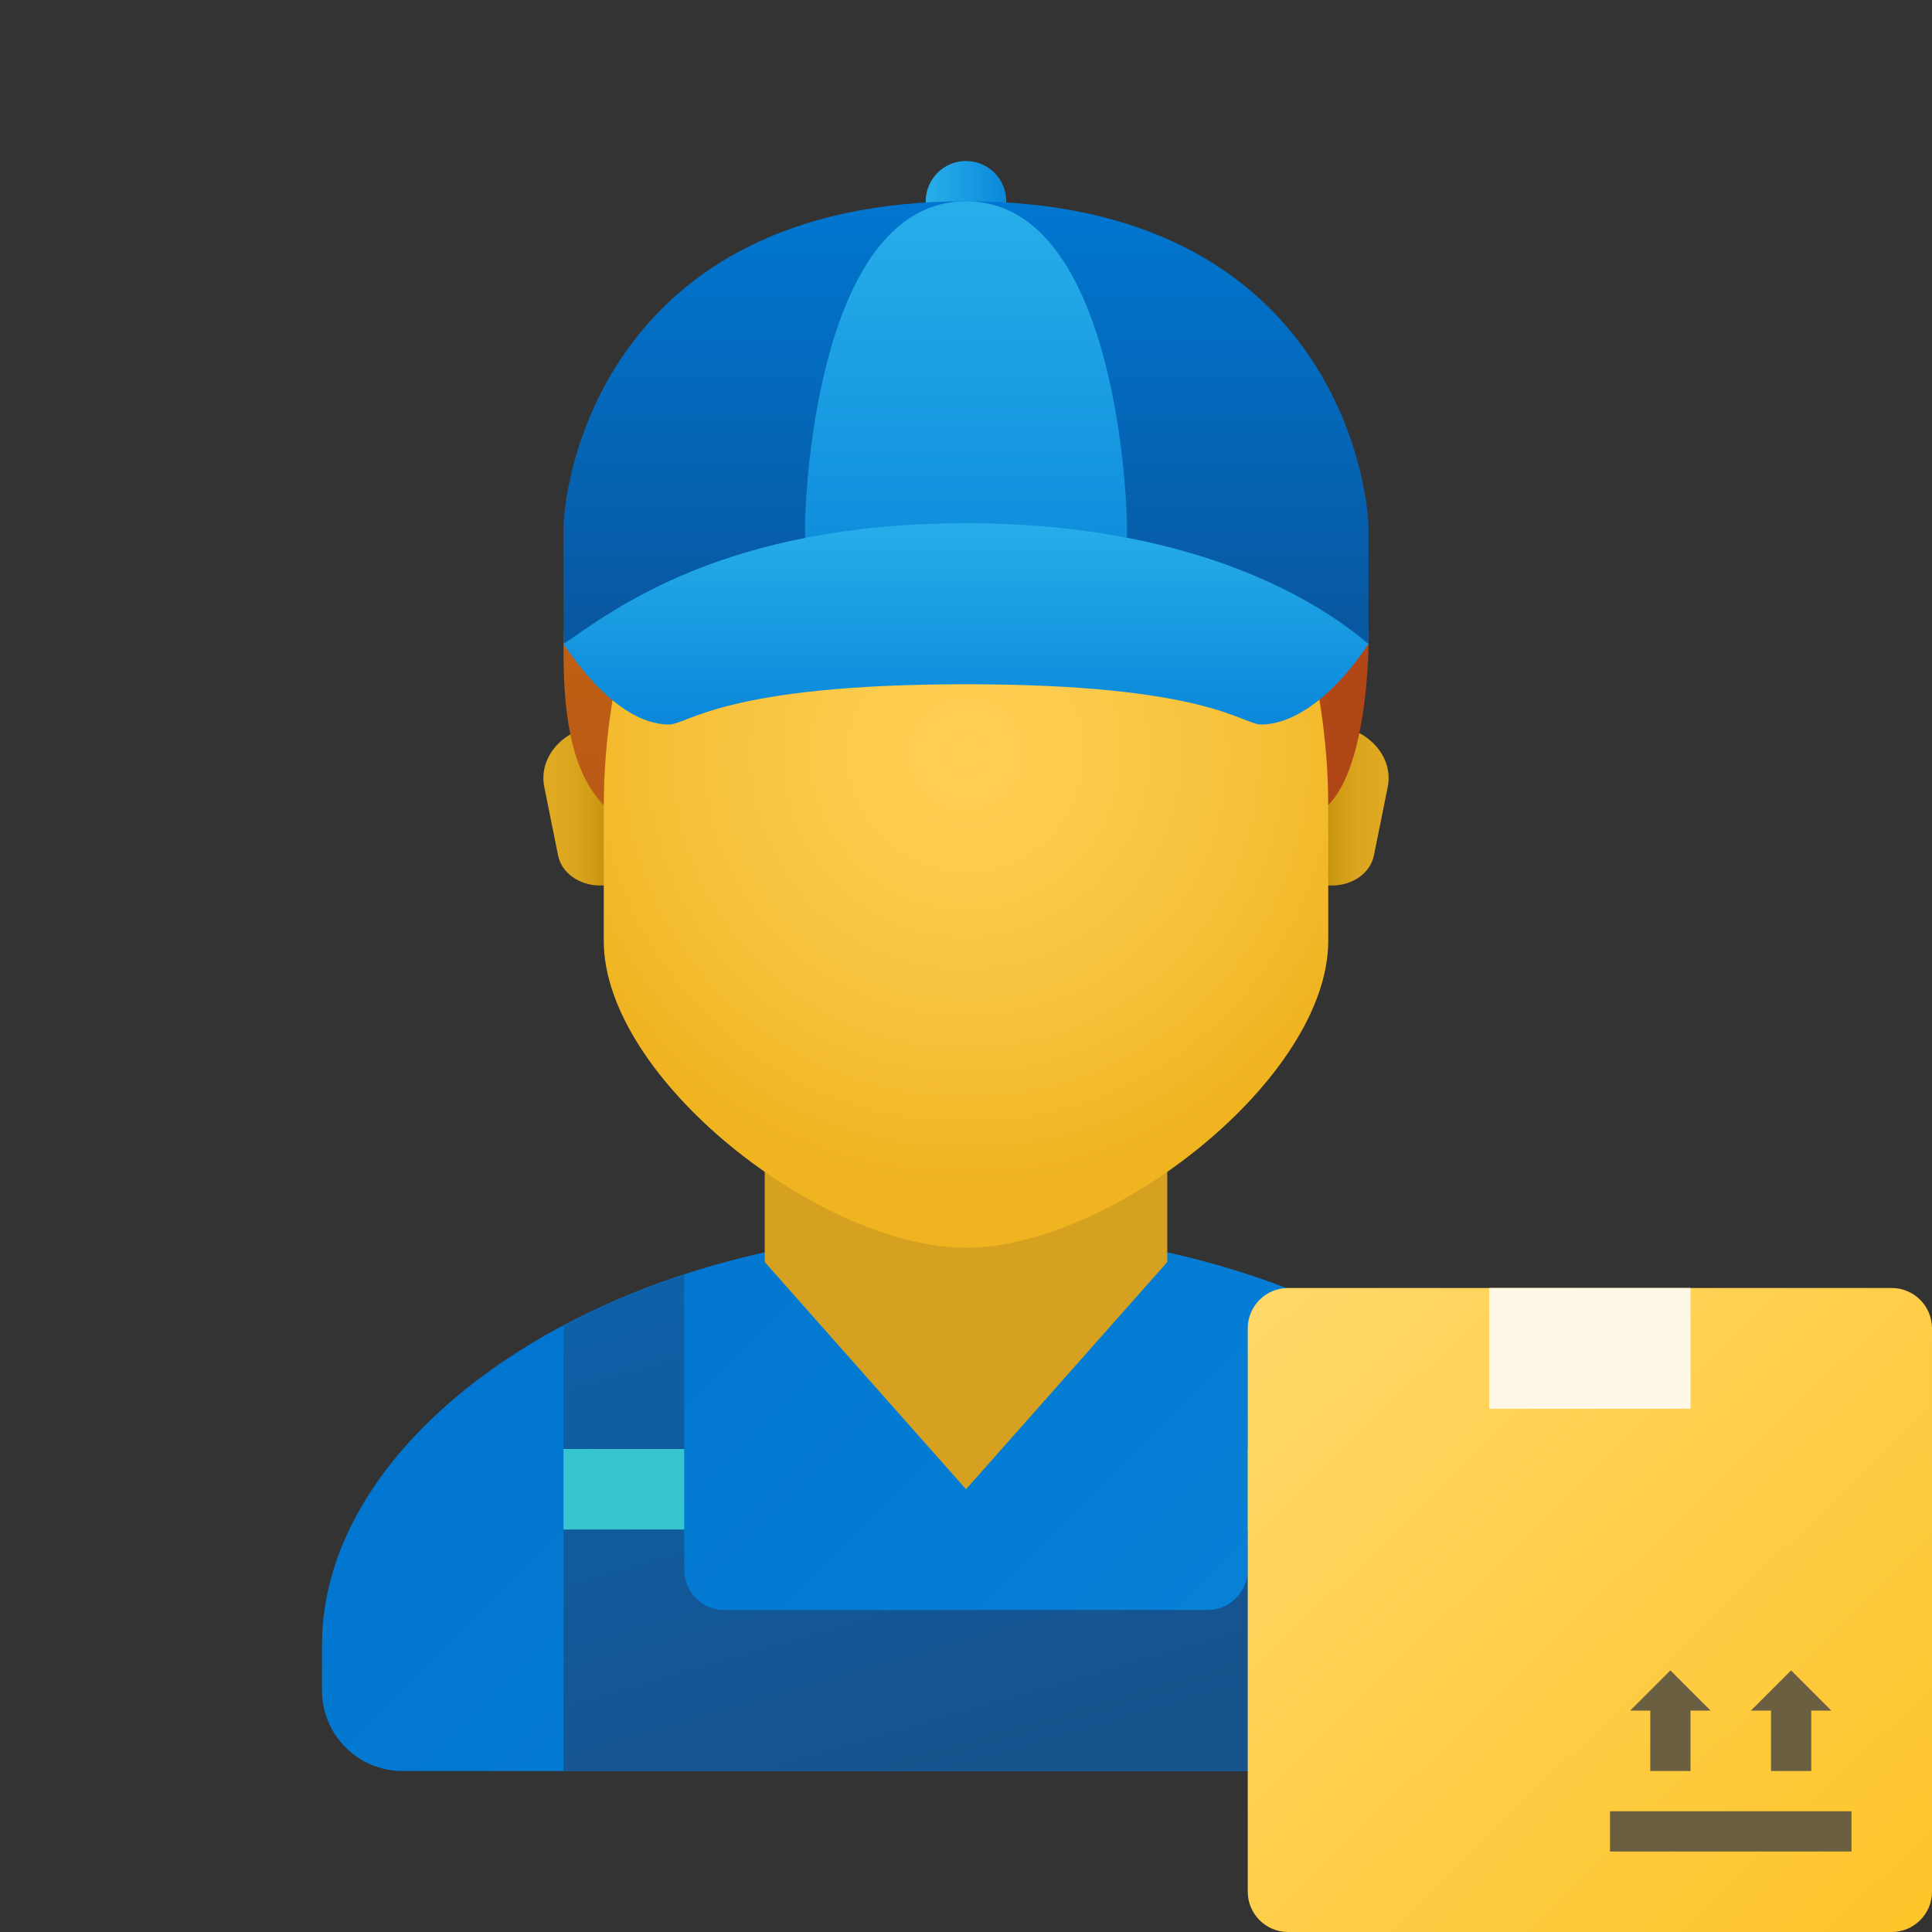 <svg xmlns="http://www.w3.org/2000/svg"  viewBox="0 0 48 48" width="50px" height="50px"><rect x="0" y="0" width="48" height="48" fill="#333333" stroke="none"/><linearGradient id="6hepWvSmV9yb6Yp88c00ba" x1="23" x2="25" y1="5" y2="5" gradientUnits="userSpaceOnUse"><stop offset="0" stop-color="#28afea"/><stop offset="1" stop-color="#0b88da"/></linearGradient><circle cx="24" cy="5" r="1" fill="url(#6hepWvSmV9yb6Yp88c00ba)"/><linearGradient id="6hepWvSmV9yb6Yp88c00bb" x1="14.786" x2="33.076" y1="31.187" y2="49.477" gradientUnits="userSpaceOnUse"><stop offset="0" stop-color="#0176D0"/><stop offset="1" stop-color="#0a85d9"/></linearGradient><path fill="url(#6hepWvSmV9yb6Yp88c00bb)" d="M24,30.571c-8.837,0-16,4.921-16,10.286V42c0,1.105,0.895,2,2,2h28c1.105,0,2-0.895,2-2	v-1.143C40,35.492,32.837,30.571,24,30.571z"/><polygon fill="#d6a121" points="29,31.356 24,37 19,31.356 19,25.965 29,25.965"/><linearGradient id="6hepWvSmV9yb6Yp88c00bc" x1="32.917" x2="34.251" y1="20" y2="20" gradientUnits="userSpaceOnUse"><stop offset="0" stop-color="#c48f0c"/><stop offset=".251" stop-color="#d19b16"/><stop offset=".619" stop-color="#dca51f"/><stop offset="1" stop-color="#e0a922"/></linearGradient><path fill="url(#6hepWvSmV9yb6Yp88c00bc)" d="M32.916,18h-0.527v4h0.703c0.515,0,0.954-0.312,1.041-0.74l0.344-1.703	C34.642,18.743,33.897,18,32.916,18z"/><linearGradient id="6hepWvSmV9yb6Yp88c00bd" x1="-71.083" x2="-69.749" y1="20" y2="20" gradientTransform="matrix(-1 0 0 1 -56 0)" gradientUnits="userSpaceOnUse"><stop offset="0" stop-color="#c48f0c"/><stop offset=".251" stop-color="#d19b16"/><stop offset=".619" stop-color="#dca51f"/><stop offset="1" stop-color="#e0a922"/></linearGradient><path fill="url(#6hepWvSmV9yb6Yp88c00bd)" d="M15.084,18h0.527v4h-0.703c-0.515,0-0.954-0.312-1.041-0.74l-0.344-1.703	C13.358,18.743,14.103,18,15.084,18z"/><radialGradient id="6hepWvSmV9yb6Yp88c00be" cx="-12.518" cy="72.498" r="12.224" gradientTransform="translate(35.037 -45.216) scale(.882)" gradientUnits="userSpaceOnUse"><stop offset="0" stop-color="#ffcf54"/><stop offset=".261" stop-color="#fdcb4d"/><stop offset=".639" stop-color="#f7c13a"/><stop offset="1" stop-color="#f0b421"/></radialGradient><path fill="url(#6hepWvSmV9yb6Yp88c00be)" d="M24,6.4c-4.441,0-9,0.675-9,10.275c0,0.768,0,5.877,0,6.698C15,26.8,20.4,31,24,31	s9-4.2,9-7.627c0-0.821,0-5.929,0-6.698C33,7.075,28.441,6.4,24,6.4z"/><linearGradient id="6hepWvSmV9yb6Yp88c00bf" x1="21.363" x2="25.354" y1="29.897" y2="43.624" gradientUnits="userSpaceOnUse"><stop offset="0" stop-color="#0d61a9"/><stop offset="1" stop-color="#16528c"/></linearGradient><path fill="url(#6hepWvSmV9yb6Yp88c00bf)" d="M31,33.674V39c0,0.552-0.448,1-1,1H18c-0.552,0-1-0.448-1-1v-7.326	c-1.071,0.351-2.079,0.771-3,1.26V44h20V33.934L31,33.674z"/><rect width="3" height="2" x="31" y="36" fill="#37c6d0"/><rect width="3" height="2" x="14" y="36" fill="#37c6d0"/><radialGradient id="6hepWvSmV9yb6Yp88c00bg" cx="-22.221" cy="64.078" r="25.945" gradientTransform="translate(35.037 -45.216) scale(.882)" gradientUnits="userSpaceOnUse"><stop offset="0" stop-color="#c26715"/><stop offset=".508" stop-color="#b85515"/><stop offset="1" stop-color="#ad3f16"/></radialGradient><path fill="url(#6hepWvSmV9yb6Yp88c00bg)" d="M24,10.545c-8,0-10,2.491-10,5.455c0,1,0,3,1,4c0-3,1-8,4-8c1.267,0,2.273,2,5,2	c2.303,0,2.875-2,5-2c3,0,4,5,4,8c1-1,1-4,1-4C34,12.57,32,10.545,24,10.545z"/><linearGradient id="6hepWvSmV9yb6Yp88c00bh" x1="24" x2="24" y1="4.517" y2="15.361" gradientUnits="userSpaceOnUse"><stop offset="0" stop-color="#0078d3"/><stop offset="1" stop-color="#0858a1"/></linearGradient><path fill="url(#6hepWvSmV9yb6Yp88c00bh)" d="M24,5c-9,0-10,6.959-10,8.143V16c0,0,1-1,10-1s10,1,10,1v-2.857C34,11.959,33,5,24,5z"/><linearGradient id="6hepWvSmV9yb6Yp88c00bi" x1="24" x2="24" y1="4.807" y2="15.035" gradientUnits="userSpaceOnUse"><stop offset="0" stop-color="#28afea"/><stop offset="1" stop-color="#0b88da"/></linearGradient><path fill="url(#6hepWvSmV9yb6Yp88c00bi)" d="M24,5c-3.6,0-4,6.959-4,8.143V15h8v-1.857C28,11.959,27.6,5,24,5z"/><linearGradient id="6hepWvSmV9yb6Yp88c00bj" x1="24" x2="24" y1="12.841" y2="17.853" gradientUnits="userSpaceOnUse"><stop offset="0" stop-color="#28afea"/><stop offset="1" stop-color="#0b88da"/></linearGradient><path fill="url(#6hepWvSmV9yb6Yp88c00bj)" d="M24,13c-6,0-8.75,2.149-10,3c1,1.48,1.922,2,2.618,2l0,0c0.473,0,1.381-1,7.381-1	s6.859,1,7.334,1C32.025,18,33,17.48,34,16C33.028,15.169,30,13,24,13z"/><linearGradient id="6hepWvSmV9yb6Yp88c00bk" x1="31.735" x2="47.15" y1="32.004" y2="47.877" gradientUnits="userSpaceOnUse"><stop offset="0" stop-color="#ffd869"/><stop offset="1" stop-color="#fec52b"/></linearGradient><path fill="url(#6hepWvSmV9yb6Yp88c00bk)" d="M47,48H32c-0.55,0-1-0.45-1-1V33c0-0.55,0.45-1,1-1h15c0.55,0,1,0.45,1,1v14	C48,47.55,47.55,48,47,48z"/><path fill="#fff8e6" d="M37,32h5v3h-5V32z"/><rect width="6" height="1" x="40" y="45" fill="#6b5f41"/><polygon fill="#6b5f41" points="45.5,42.5 44.5,41.5 43.5,42.5 44,42.5 44,44 45,44 45,42.5"/><polygon fill="#6b5f41" points="42.5,42.5 41.5,41.5 40.5,42.5 41,42.5 41,44 42,44 42,42.5"/></svg>